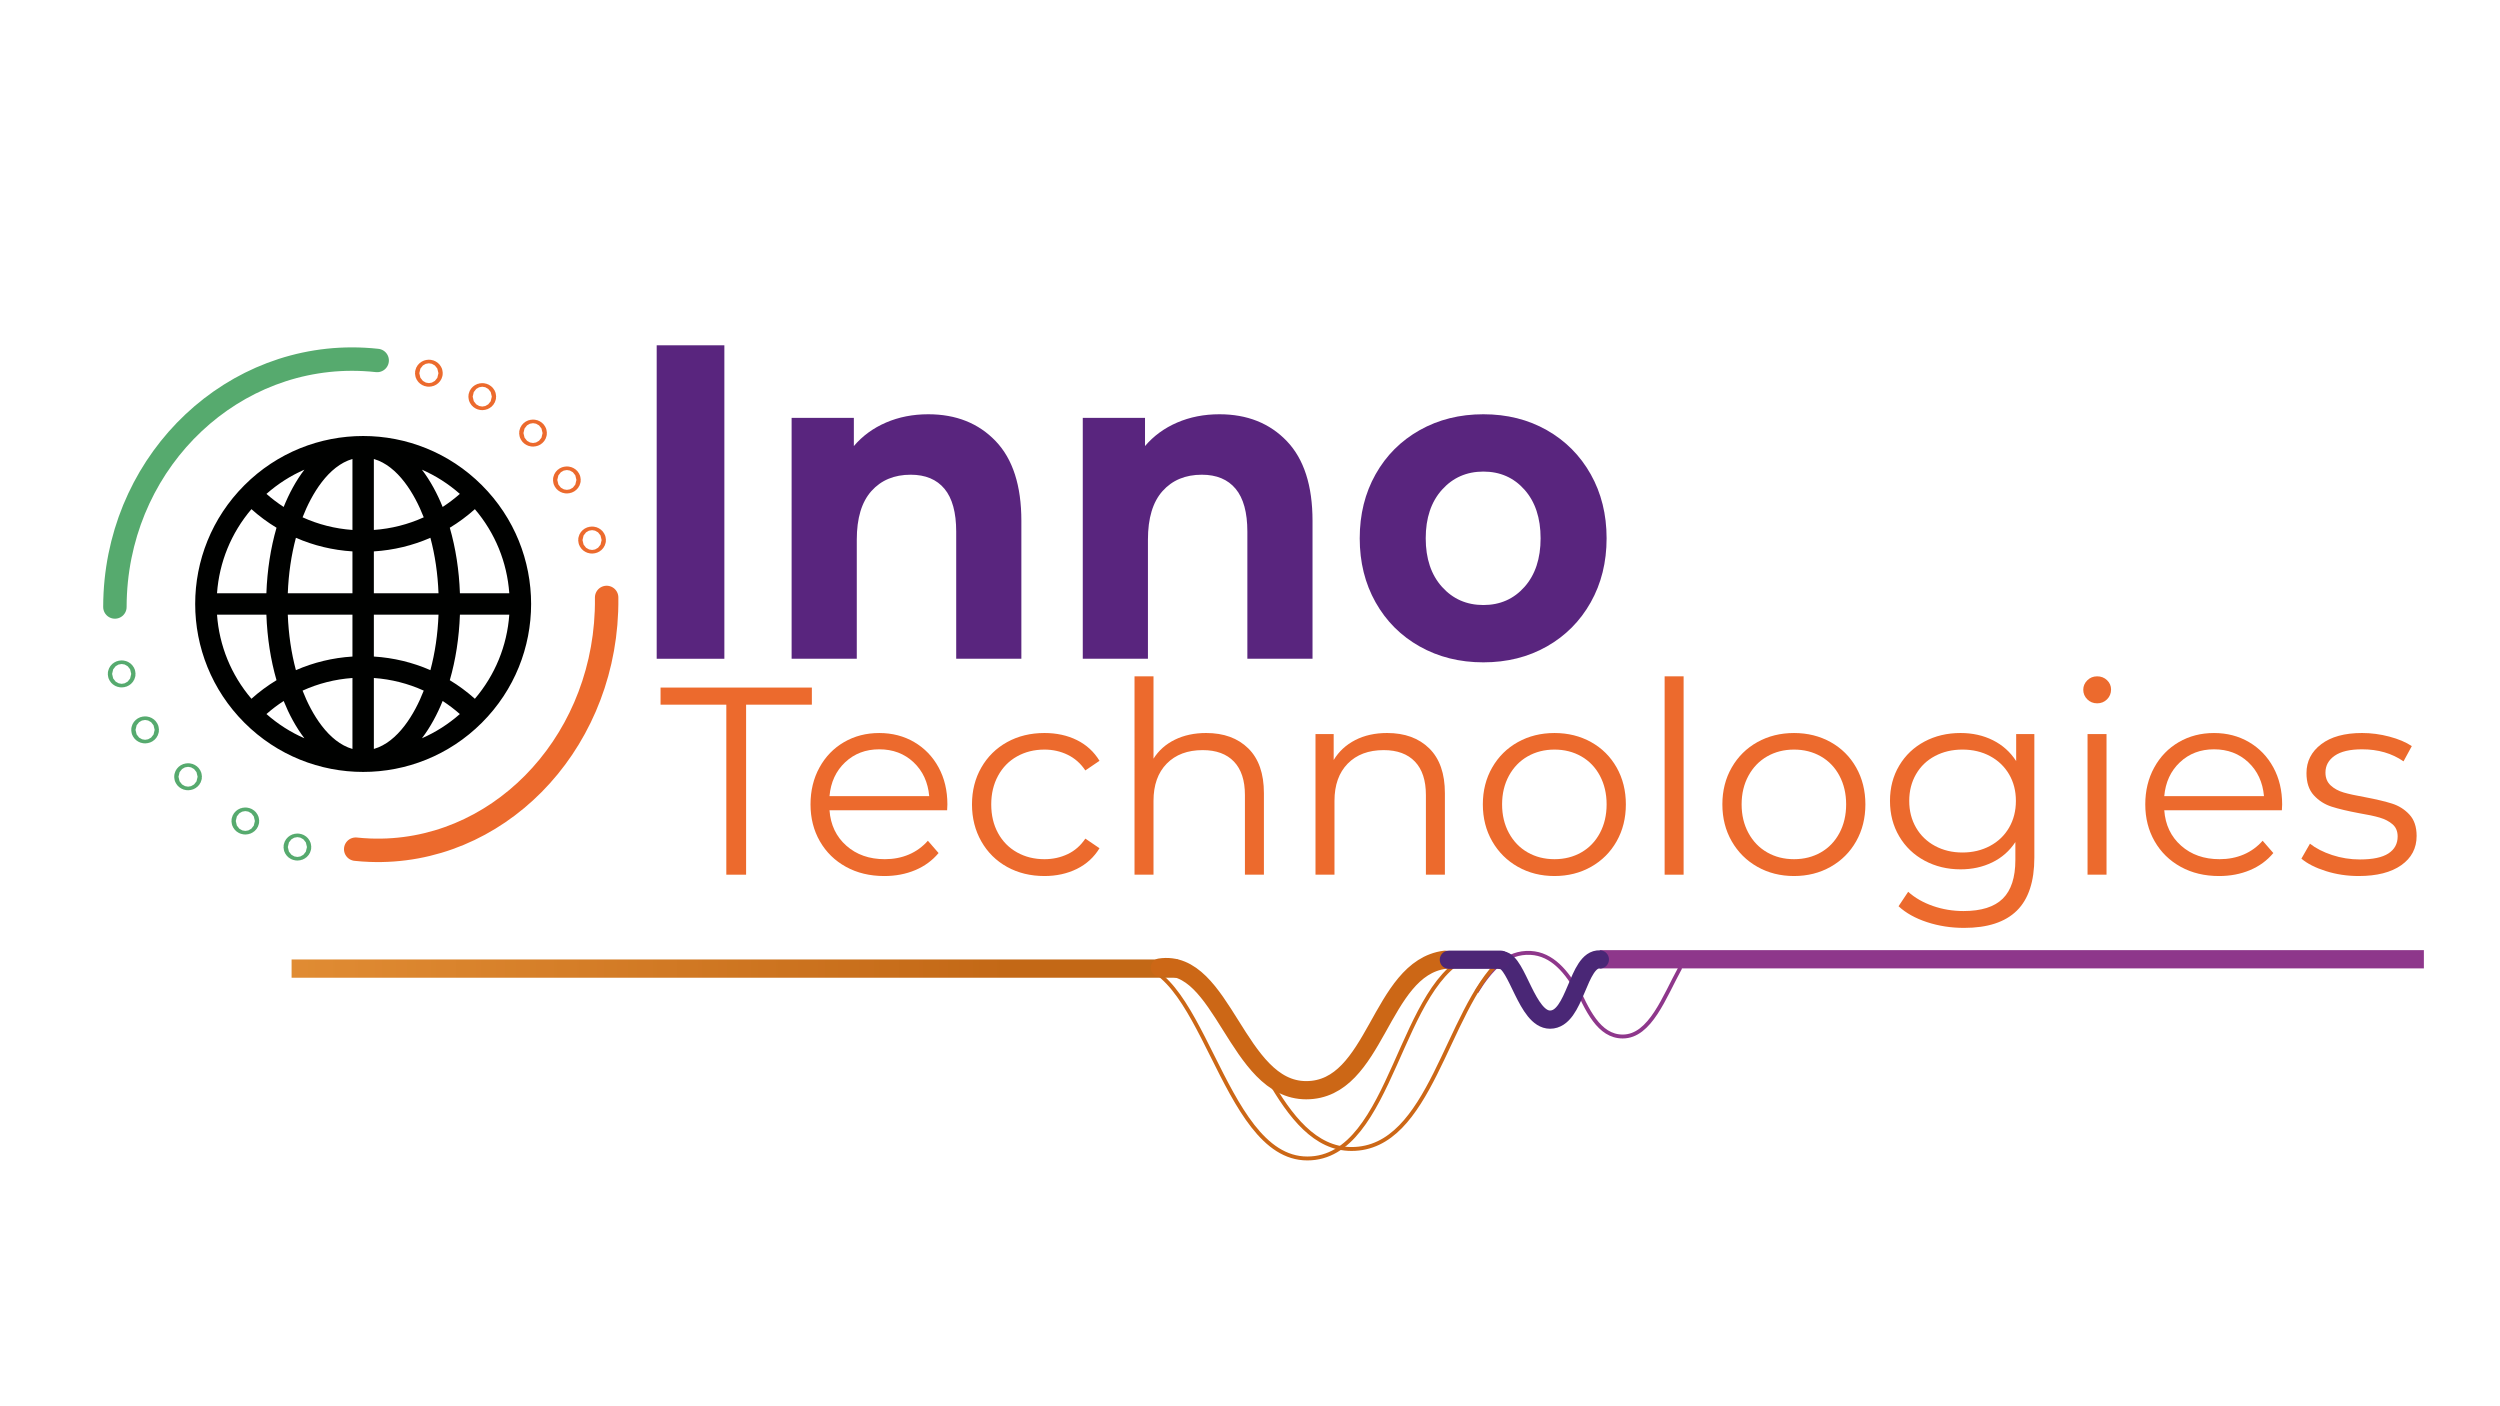 <?xml version="1.0" encoding="UTF-8" standalone="no"?>
<svg
   xmlns:dc="http://purl.org/dc/elements/1.1/"
   xmlns:cc="http://creativecommons.org/ns#"
   xmlns:rdf="http://www.w3.org/1999/02/22-rdf-syntax-ns#"
   xmlns:svg="http://www.w3.org/2000/svg"
   xmlns="http://www.w3.org/2000/svg"
   viewBox="0 0 2560 1440"
   height="1440"
   width="2560"
   xml:space="preserve"
   id="svg2"
   version="1.1"><defs
     id="defs6"><clipPath
       id="clipPath18"
       clipPathUnits="userSpaceOnUse"><path
         id="path16"
         d="M 0,1080 H 1920 V 0 H 0 Z" /></clipPath><linearGradient
       id="linearGradient42"
       spreadMethod="pad"
       gradientTransform="matrix(81.106,4.307,4.961,-93.309,780.571,1369.813)"
       gradientUnits="userSpaceOnUse"
       y2="0"
       x2="1"
       y1="0"
       x1="0"><stop
         id="stop38"
         offset="0"
         style="stop-opacity:1;stop-color:#8e378b" /><stop
         id="stop40"
         offset="1"
         style="stop-opacity:1;stop-color:#4d2676" /></linearGradient><linearGradient
       id="linearGradient52"
       spreadMethod="pad"
       gradientTransform="matrix(-270.762,4.25312e-5,4.25312e-5,270.762,780.121,1435.759)"
       gradientUnits="userSpaceOnUse"
       y2="0"
       x2="1"
       y1="0"
       x1="0"><stop
         id="stop48"
         offset="0"
         style="stop-opacity:1;stop-color:#4a2776" /><stop
         id="stop50"
         offset="1"
         style="stop-opacity:1;stop-color:#cc6716" /></linearGradient><linearGradient
       id="linearGradient62"
       spreadMethod="pad"
       gradientTransform="matrix(-180.949,2.84234e-5,2.84234e-5,180.949,800.721,1434.454)"
       gradientUnits="userSpaceOnUse"
       y2="0"
       x2="1"
       y1="0"
       x1="0"><stop
         id="stop58"
         offset="0"
         style="stop-opacity:1;stop-color:#4a2776" /><stop
         id="stop60"
         offset="1"
         style="stop-opacity:1;stop-color:#cc6716" /></linearGradient><linearGradient
       id="linearGradient72"
       spreadMethod="pad"
       gradientTransform="matrix(83.552,1.31242e-5,-1.31242e-5,83.552,855.321,1394.376)"
       gradientUnits="userSpaceOnUse"
       y2="0"
       x2="1"
       y1="0"
       x1="0"><stop
         id="stop68"
         offset="0"
         style="stop-opacity:1;stop-color:#8e378b" /><stop
         id="stop70"
         offset="1"
         style="stop-opacity:1;stop-color:#4d2676" /></linearGradient><linearGradient
       id="linearGradient82"
       spreadMethod="pad"
       gradientTransform="matrix(681,0,0,681,-129.309,1368.327)"
       gradientUnits="userSpaceOnUse"
       y2="0"
       x2="1"
       y1="0"
       x1="0"><stop
         id="stop78"
         offset="0"
         style="stop-opacity:1;stop-color:#e7943a" /><stop
         id="stop80"
         offset="1"
         style="stop-opacity:1;stop-color:#c36816" /></linearGradient><linearGradient
       id="linearGradient92"
       spreadMethod="pad"
       gradientTransform="matrix(633,0,0,633,875.691,1361.161)"
       gradientUnits="userSpaceOnUse"
       y2="0"
       x2="1"
       y1="0"
       x1="0"><stop
         id="stop88"
         offset="0"
         style="stop-opacity:1;stop-color:#8e378b" /><stop
         id="stop90"
         offset="1"
         style="stop-opacity:1;stop-color:#4d2676" /></linearGradient><linearGradient
       id="linearGradient102"
       spreadMethod="pad"
       gradientTransform="matrix(-233,3.65996e-5,3.65996e-5,233,763.691,1411.636)"
       gradientUnits="userSpaceOnUse"
       y2="0"
       x2="1"
       y1="0"
       x1="0"><stop
         id="stop98"
         offset="0"
         style="stop-opacity:1;stop-color:#4a2776" /><stop
         id="stop100"
         offset="1"
         style="stop-opacity:1;stop-color:#cc6716" /></linearGradient><linearGradient
       id="linearGradient112"
       spreadMethod="pad"
       gradientTransform="matrix(-89,1.39801e-5,1.39801e-5,89,882.691,1384.398)"
       gradientUnits="userSpaceOnUse"
       y2="0"
       x2="1"
       y1="0"
       x1="0"><stop
         id="stop108"
         offset="0"
         style="stop-opacity:1;stop-color:#8e378b" /><stop
         id="stop110"
         offset="1"
         style="stop-opacity:1;stop-color:#4a2776" /></linearGradient><linearGradient
       id="linearGradient218"
       spreadMethod="pad"
       gradientTransform="matrix(-54,0,0,54,806.691,1361.524)"
       gradientUnits="userSpaceOnUse"
       y2="0"
       x2="1"
       y1="0"
       x1="0"><stop
         id="stop212"
         offset="0"
         style="stop-opacity:1;stop-color:#4d2676" /><stop
         id="stop214"
         offset="0"
         style="stop-opacity:1;stop-color:#4d2676" /><stop
         id="stop216"
         offset="1"
         style="stop-opacity:1;stop-color:#4d2676" /></linearGradient></defs><g
     transform="matrix(1.333,0,0,-1.333,0,1440)"
     id="g10"><g
       id="g12"><g
         clip-path="url(#clipPath18)"
         id="g14"><g
           transform="translate(353.309,624.524)"
           id="g20"><path
             id="path22"
             style="fill:#000100;fill-opacity:1;fill-rule:nonzero;stroke:none"
             d="M 0,0 C -0.628,17.748 -3.291,34.821 -7.781,50.336 -0.987,54.448 5.46,59.219 11.487,64.608 27.022,46.366 36.21,23.92 37.926,0 Z m -13.276,-82.744 c 4.617,-2.995 9.035,-6.346 13.225,-10.039 -8.799,-7.75 -18.618,-14.001 -29.141,-18.611 6.581,8.637 11.817,18.498 15.916,28.65 m -122.123,0 c 4.098,-10.152 9.335,-20.013 15.918,-28.65 -10.525,4.61 -20.341,10.861 -29.143,18.611 4.189,3.693 8.609,7.044 13.225,10.039 m -0.003,149.046 c -4.613,2.998 -9.033,6.345 -13.222,10.037 8.802,7.752 18.618,14.004 29.141,18.611 -6.581,-8.636 -11.818,-18.499 -15.919,-28.648 M -29.192,94.95 C -18.669,90.343 -8.85,84.091 -0.051,76.339 -4.241,72.647 -8.659,69.3 -13.276,66.302 -17.375,76.453 -22.611,86.314 -29.192,94.95 M -66.116,48.639 v 54.518 c 18.499,-5.335 31.348,-26.862 38.316,-44.81 -11.981,-5.448 -24.909,-8.75 -38.316,-9.708 m 0,-48.639 v 32.166 c 15.166,0.946 29.814,4.501 43.434,10.456 3.538,-13.192 5.665,-27.61 6.234,-42.622 z m 0,-48.608 v 32.167 h 49.668 c -0.569,-15.014 -2.696,-29.43 -6.234,-42.624 -13.62,5.956 -28.268,9.512 -43.434,10.457 m 0,-16.473 c 13.407,-0.959 26.335,-4.26 38.316,-9.708 -6.968,-17.951 -19.817,-39.476 -38.316,-44.811 z m -16.443,0 V -119.6 c -18.499,5.335 -31.345,26.86 -38.317,44.811 11.982,5.448 24.909,8.749 38.317,9.708 m 0,48.64 v -32.167 c -15.167,-0.945 -29.815,-4.501 -43.435,-10.457 -3.537,13.194 -5.665,27.61 -6.234,42.624 z m 0,48.607 V 0 h -49.669 c 0.569,15.012 2.697,29.43 6.234,42.622 13.62,-5.955 28.268,-9.51 43.435,-10.456 m 0,16.473 c -13.408,0.958 -26.335,4.26 -38.317,9.708 6.968,17.949 19.818,39.475 38.317,44.81 z m -77.603,15.969 c 6.025,-5.389 12.474,-10.16 19.267,-14.267 -4.49,-15.52 -7.151,-32.593 -7.782,-50.341 h -37.926 c 1.716,23.92 10.907,46.366 26.441,64.608 m -26.441,-81.049 h 37.926 c 0.631,-17.747 3.292,-34.822 7.782,-50.339 -6.793,-4.11 -13.242,-8.879 -19.267,-14.27 -15.534,18.243 -24.725,40.685 -26.441,64.609 M 11.487,-81.05 c -6.027,5.391 -12.474,10.16 -19.268,14.27 4.49,15.517 7.152,32.592 7.781,50.339 H 37.926 C 36.21,-40.365 27.02,-62.807 11.487,-81.05 M 16.88,82.999 c -50.412,50.411 -132.015,50.419 -182.437,0 -50.411,-50.416 -50.418,-132.018 0,-182.434 50.413,-50.414 132.016,-50.421 182.437,0 50.412,50.409 50.418,132.012 0,182.434" /></g><g
           transform="translate(88.267,613.986)"
           id="g24"><path
             id="path26"
             style="fill:none;stroke:#56aa6e;stroke-width:18;stroke-linecap:round;stroke-linejoin:miter;stroke-miterlimit:10;stroke-dasharray:none;stroke-opacity:1"
             d="m 0,0 c 0.003,3.44 0.096,6.901 0.278,10.379 5.498,104.565 91.094,185.066 191.182,179.804 3.365,-0.177 6.706,-0.448 10.016,-0.811" /></g><g
           transform="translate(466.016,621.316)"
           id="g28"><path
             id="path30"
             style="fill:none;stroke:#ec6a2d;stroke-width:18;stroke-linecap:round;stroke-linejoin:miter;stroke-miterlimit:10;stroke-dasharray:none;stroke-opacity:1"
             d="m 0,0 c 0.045,-3.518 0.001,-7.057 -0.132,-10.616 -3.946,-104.996 -85.263,-187.178 -181.627,-183.557 -3.704,0.139 -7.378,0.402 -11.016,0.79" /></g><g
           transform="translate(456.48,665.401)"
           id="g32"><path
             id="path34"
             style="fill:none;stroke:#ec6a2d;stroke-width:18;stroke-linecap:butt;stroke-linejoin:miter;stroke-miterlimit:10;stroke-dasharray:none;stroke-opacity:1"
             d="m 0,0 c 0,-0.766 -0.744,-1.386 -1.66,-1.386 -0.916,0 -1.66,0.62 -1.66,1.386 0,0.766 0.744,1.387 1.66,1.387 C -0.744,1.387 0,0.766 0,0 Z" /></g><g
           transform="translate(1134.16,318.19)"
           id="g36"><path
             id="path44"
             style="fill:none;stroke:url(#linearGradient42);stroke-width:3;stroke-linecap:butt;stroke-linejoin:miter;stroke-miterlimit:10;stroke-dasharray:none;stroke-opacity:1"
             d="M 0,0 C 10.87,17.641 23.412,31.029 41.633,30.062 58.119,29.185 69.473,15.736 78.98,-1.547" /></g><g
           transform="translate(1133,347.251)"
           id="g46"><path
             id="path54"
             style="fill:none;stroke:url(#linearGradient52);stroke-width:3;stroke-linecap:butt;stroke-linejoin:miter;stroke-miterlimit:10;stroke-dasharray:none;stroke-opacity:1"
             d="m 0,0 c -58.415,-17.438 -62.549,-156.907 -128.733,-156.907 -67.17,0 -80.145,160.276 -141.32,148.657" /></g><g
           transform="translate(1153,342.922)"
           id="g56"><path
             id="path64"
             style="fill:none;stroke:url(#linearGradient62);stroke-width:3;stroke-linecap:butt;stroke-linejoin:miter;stroke-miterlimit:10;stroke-dasharray:none;stroke-opacity:1"
             d="m 0,0 c -42.378,-39.621 -53.813,-145.297 -114.782,-145.297 -27.922,0 -47.03,24.721 -63.84,54.123" /></g><g
           transform="translate(1210,324.696)"
           id="g66"><path
             id="path74"
             style="fill:none;stroke:url(#linearGradient72);stroke-width:3;stroke-linecap:butt;stroke-linejoin:miter;stroke-miterlimit:10;stroke-dasharray:none;stroke-opacity:1"
             d="m 0,0 c 9.139,-20.331 18.273,-40.661 36.549,-40.661 21.195,0 31.967,30.526 44.32,53.006" /></g><g
           transform="translate(224,336.196)"
           id="g76"><path
             id="path84"
             style="fill:none;stroke:url(#linearGradient82);stroke-width:14;stroke-linecap:butt;stroke-linejoin:round;stroke-miterlimit:10;stroke-dasharray:none;stroke-opacity:1"
             d="M 0,0 H 681" /></g><g
           transform="translate(1229,343.363)"
           id="g86"><path
             id="path94"
             style="fill:none;stroke:url(#linearGradient92);stroke-width:14;stroke-linecap:butt;stroke-linejoin:round;stroke-miterlimit:10;stroke-dasharray:none;stroke-opacity:1"
             d="M 0,0 H 15.287 19.969 633" /></g><g
           transform="translate(1110,343)"
           id="g96"><path
             id="path104"
             style="fill:none;stroke:url(#linearGradient102);stroke-width:14;stroke-linecap:round;stroke-linejoin:round;stroke-miterlimit:10;stroke-dasharray:none;stroke-opacity:1"
             d="m 0,0 c -50.53,-6.53 -52.421,-100.221 -106.614,-100.221 -53.416,0 -63.738,101.587 -112.386,94.22" /></g><g
           transform="translate(1229,343.242)"
           id="g106"><path
             id="path114"
             style="fill:none;stroke:url(#linearGradient112);stroke-width:14;stroke-linecap:round;stroke-linejoin:round;stroke-miterlimit:10;stroke-dasharray:none;stroke-opacity:1"
             d="m 0,0 c -17.386,0.866 -18.358,-46.242 -38.283,-46.242 -17.711,0 -25.204,44.166 -36.717,45.575" /></g><g
           transform="translate(557.949,538.948)"
           id="g116"><path
             id="path118"
             style="fill:#ec6a2d;fill-opacity:1;fill-rule:nonzero;stroke:none"
             d="M 0,0 H -50.519 V 13.143 H 65.715 V 0 H 15.197 V -130.609 H 0 Z" /></g><g
           transform="translate(649.231,494.693)"
           id="g120"><path
             id="path122"
             style="fill:#ec6a2d;fill-opacity:1;fill-rule:nonzero;stroke:none"
             d="m 0,0 c -7.053,-6.643 -11.058,-15.3 -12.014,-25.979 h 76.6 C 63.626,-15.3 59.622,-6.643 52.572,0 45.52,6.639 36.724,9.96 26.183,9.96 15.777,9.96 7.049,6.639 0,0 m 78.345,-36.862 h -90.359 c 0.822,-11.228 5.134,-20.299 12.938,-27.211 7.804,-6.914 17.661,-10.37 29.572,-10.37 6.706,0 12.867,1.196 18.483,3.593 5.611,2.394 10.473,5.92 14.58,10.577 l 8.214,-9.448 c -4.794,-5.75 -10.781,-10.133 -17.969,-13.142 -7.187,-3.013 -15.094,-4.518 -23.719,-4.518 -11.089,0 -20.915,2.361 -29.469,7.085 -8.558,4.723 -15.232,11.259 -20.023,19.611 -4.794,8.35 -7.187,17.796 -7.187,28.34 0,10.541 2.291,19.988 6.879,28.34 4.586,8.35 10.884,14.854 18.893,19.51 8.009,4.652 17.01,6.981 27.005,6.981 9.992,0 18.961,-2.329 26.902,-6.981 7.939,-4.656 14.17,-11.125 18.688,-19.407 4.519,-8.286 6.777,-17.764 6.777,-28.443 z" /></g><g
           transform="translate(773.678,414.294)"
           id="g124"><path
             id="path126"
             style="fill:#ec6a2d;fill-opacity:1;fill-rule:nonzero;stroke:none"
             d="m 0,0 c -8.42,4.653 -15.027,11.192 -19.817,19.612 -4.794,8.42 -7.188,17.899 -7.188,28.443 0,10.541 2.394,19.987 7.188,28.34 4.79,8.349 11.397,14.853 19.817,19.509 8.419,4.653 17.969,6.982 28.648,6.982 9.309,0 17.625,-1.816 24.951,-5.442 7.322,-3.629 13.108,-8.933 17.353,-15.916 L 60.068,74.136 c -3.562,5.339 -8.08,9.343 -13.554,12.013 -5.477,2.67 -11.433,4.004 -17.866,4.004 -7.804,0 -14.821,-1.745 -21.05,-5.236 -6.231,-3.491 -11.089,-8.455 -14.58,-14.889 -3.492,-6.436 -5.237,-13.758 -5.237,-21.973 0,-8.353 1.745,-15.71 5.237,-22.076 3.491,-6.367 8.349,-11.295 14.58,-14.787 6.229,-3.491 13.246,-5.236 21.05,-5.236 6.433,0 12.389,1.3 17.866,3.901 5.474,2.6 9.992,6.573 13.554,11.912 L 70.952,14.376 C 66.707,7.394 60.889,2.086 53.497,-1.54 46.104,-5.169 37.818,-6.981 28.648,-6.981 17.969,-6.981 8.419,-4.655 0,0" /></g><g
           transform="translate(958.912,505.372)"
           id="g128"><path
             id="path130"
             style="fill:#ec6a2d;fill-opacity:1;fill-rule:nonzero;stroke:none"
             d="M 0,0 C 8.008,-7.875 12.014,-19.34 12.014,-34.398 V -97.033 H -2.567 v 61.197 c 0,11.225 -2.808,19.782 -8.42,25.67 -5.616,5.886 -13.624,8.831 -24.027,8.831 -11.638,0 -20.844,-3.459 -27.621,-10.371 -6.777,-6.915 -10.166,-16.464 -10.166,-28.648 v -56.679 h -14.58 V 55.345 h 14.58 V -7.906 c 3.969,6.295 9.447,11.156 16.429,14.58 6.982,3.421 14.992,5.134 24.027,5.134 C -18.791,11.808 -8.009,7.871 0,0" /></g><g
           transform="translate(1097.938,505.372)"
           id="g132"><path
             id="path134"
             style="fill:#ec6a2d;fill-opacity:1;fill-rule:nonzero;stroke:none"
             d="M 0,0 C 8.009,-7.875 12.014,-19.34 12.014,-34.398 V -97.033 H -2.567 v 61.197 c 0,11.225 -2.808,19.782 -8.42,25.67 -5.616,5.886 -13.624,8.831 -24.028,8.831 -11.637,0 -20.843,-3.459 -27.62,-10.371 -6.777,-6.915 -10.166,-16.464 -10.166,-28.648 v -56.679 h -14.58 V 10.986 h 13.964 v -19.92 c 3.97,6.572 9.479,11.671 16.532,15.3 7.049,3.626 15.229,5.442 24.54,5.442 C -18.791,11.808 -8.009,7.871 0,0" /></g><g
           transform="translate(1214.785,425.486)"
           id="g136"><path
             id="path138"
             style="fill:#ec6a2d;fill-opacity:1;fill-rule:nonzero;stroke:none"
             d="m 0,0 c 6.09,3.491 10.849,8.452 14.272,14.889 3.421,6.433 5.134,13.759 5.134,21.973 0,8.215 -1.713,15.537 -5.134,21.974 C 10.849,65.27 6.09,70.233 0,73.725 c -6.094,3.491 -12.973,5.236 -20.639,5.236 -7.669,0 -14.549,-1.745 -20.638,-5.236 -6.094,-3.492 -10.885,-8.455 -14.375,-14.889 -3.492,-6.437 -5.238,-13.759 -5.238,-21.974 0,-8.214 1.746,-15.54 5.238,-21.973 3.49,-6.437 8.281,-11.398 14.375,-14.889 6.089,-3.491 12.969,-5.236 20.638,-5.236 7.666,0 14.545,1.745 20.639,5.236 m -48.773,-11.089 c -8.353,4.723 -14.924,11.259 -19.715,19.611 -4.793,8.35 -7.188,17.796 -7.188,28.34 0,10.541 2.395,19.988 7.188,28.34 4.791,8.35 11.362,14.854 19.715,19.51 8.349,4.652 17.728,6.981 28.134,6.981 10.403,0 19.783,-2.329 28.135,-6.981 8.349,-4.656 14.889,-11.16 19.611,-19.51 4.724,-8.352 7.085,-17.799 7.085,-28.34 0,-10.544 -2.361,-19.99 -7.085,-28.34 C 22.385,0.17 15.845,-6.366 7.496,-11.089 c -8.352,-4.724 -17.732,-7.085 -28.135,-7.085 -10.406,0 -19.785,2.361 -28.134,7.085" /></g><path
           id="path140"
           style="fill:#ec6a2d;fill-opacity:1;fill-rule:nonzero;stroke:none"
           d="m 1278.756,560.717 h 14.58 V 408.339 h -14.58 z" /><g
           transform="translate(1398.788,425.486)"
           id="g142"><path
             id="path144"
             style="fill:#ec6a2d;fill-opacity:1;fill-rule:nonzero;stroke:none"
             d="m 0,0 c 6.09,3.491 10.849,8.452 14.272,14.889 3.421,6.433 5.134,13.759 5.134,21.973 0,8.215 -1.713,15.537 -5.134,21.974 C 10.849,65.27 6.09,70.233 0,73.725 c -6.094,3.491 -12.973,5.236 -20.639,5.236 -7.669,0 -14.549,-1.745 -20.638,-5.236 -6.094,-3.492 -10.885,-8.455 -14.375,-14.889 -3.492,-6.437 -5.238,-13.759 -5.238,-21.974 0,-8.214 1.746,-15.54 5.238,-21.973 3.49,-6.437 8.281,-11.398 14.375,-14.889 6.089,-3.491 12.969,-5.236 20.638,-5.236 7.666,0 14.545,1.745 20.639,5.236 m -48.773,-11.089 c -8.353,4.723 -14.924,11.259 -19.715,19.611 -4.793,8.35 -7.188,17.796 -7.188,28.34 0,10.541 2.395,19.988 7.188,28.34 4.791,8.35 11.362,14.854 19.715,19.51 8.349,4.652 17.728,6.981 28.134,6.981 10.403,0 19.783,-2.329 28.135,-6.981 8.349,-4.656 14.889,-11.16 19.611,-19.51 4.724,-8.352 7.085,-17.799 7.085,-28.34 0,-10.544 -2.361,-19.99 -7.085,-28.34 C 22.385,0.17 15.845,-6.366 7.496,-11.089 c -8.352,-4.724 -17.732,-7.085 -28.135,-7.085 -10.406,0 -19.785,2.361 -28.134,7.085" /></g><g
           transform="translate(1528.679,430.415)"
           id="g146"><path
             id="path148"
             style="fill:#ec6a2d;fill-opacity:1;fill-rule:nonzero;stroke:none"
             d="m 0,0 c 6.295,3.354 11.191,8.041 14.683,14.067 3.491,6.023 5.237,12.868 5.237,20.537 0,7.666 -1.746,14.477 -5.237,20.433 -3.492,5.955 -8.353,10.608 -14.58,13.964 -6.232,3.353 -13.317,5.031 -21.255,5.031 -7.804,0 -14.822,-1.642 -21.05,-4.928 -6.232,-3.286 -11.09,-7.942 -14.58,-13.964 -3.491,-6.027 -5.238,-12.87 -5.238,-20.536 0,-7.669 1.747,-14.514 5.238,-20.537 3.49,-6.026 8.348,-10.713 14.58,-14.067 6.228,-3.356 13.246,-5.031 21.05,-5.031 7.803,0 14.853,1.675 21.152,5.031 M 34.09,85.943 V -8.933 c 0,-18.344 -4.486,-31.933 -13.451,-40.764 -8.969,-8.83 -22.488,-13.246 -40.56,-13.246 -9.995,0 -19.476,1.473 -28.442,4.416 -8.968,2.945 -16.259,7.017 -21.87,12.218 l 7.392,11.089 c 5.201,-4.652 11.532,-8.281 18.996,-10.884 7.46,-2.598 15.299,-3.901 23.514,-3.901 13.688,0 23.751,3.183 30.187,9.549 6.434,6.366 9.653,16.259 9.653,29.675 V 2.978 C 14.991,-3.87 9.067,-9.071 1.745,-12.63 c -7.325,-3.561 -15.437,-5.339 -24.335,-5.339 -10.134,0 -19.34,2.224 -27.621,6.674 -8.285,4.447 -14.786,10.679 -19.51,18.689 -4.722,8.008 -7.085,17.076 -7.085,27.21 0,10.129 2.363,19.166 7.085,27.107 4.724,7.938 11.193,14.1 19.408,18.482 8.213,4.38 17.455,6.572 27.723,6.572 9.17,0 17.455,-1.848 24.849,-5.544 7.392,-3.698 13.348,-9.036 17.866,-16.019 v 20.741 z" /></g><path
           id="path150"
           style="fill:#ec6a2d;fill-opacity:1;fill-rule:nonzero;stroke:none"
           d="m 1603.634,516.358 h 14.58 v -108.02 h -14.58 z m -0.206,26.698 c -2.054,2.053 -3.08,4.517 -3.08,7.393 0,2.737 1.026,5.134 3.08,7.187 2.053,2.054 4.586,3.081 7.598,3.081 3.01,0 5.545,-0.995 7.599,-2.978 2.054,-1.987 3.08,-4.348 3.08,-7.085 0,-3.013 -1.026,-5.545 -3.08,-7.598 -2.054,-2.054 -4.589,-3.081 -7.599,-3.081 -3.012,0 -5.545,1.027 -7.598,3.081" /><g
           transform="translate(1674.585,494.693)"
           id="g152"><path
             id="path154"
             style="fill:#ec6a2d;fill-opacity:1;fill-rule:nonzero;stroke:none"
             d="m 0,0 c -7.053,-6.643 -11.058,-15.3 -12.014,-25.979 h 76.6 C 63.626,-15.3 59.622,-6.643 52.572,0 45.52,6.639 36.724,9.96 26.184,9.96 15.777,9.96 7.05,6.639 0,0 m 78.345,-36.862 h -90.359 c 0.822,-11.228 5.134,-20.299 12.938,-27.211 7.804,-6.914 17.661,-10.37 29.572,-10.37 6.706,0 12.867,1.196 18.483,3.593 5.612,2.394 10.473,5.92 14.58,10.577 l 8.214,-9.448 c -4.794,-5.75 -10.781,-10.133 -17.968,-13.142 -7.188,-3.013 -15.095,-4.518 -23.72,-4.518 -11.089,0 -20.914,2.361 -29.469,7.085 -8.557,4.723 -15.232,11.259 -20.023,19.611 -4.793,8.35 -7.188,17.796 -7.188,28.34 0,10.541 2.291,19.988 6.88,28.34 4.585,8.35 10.884,14.854 18.894,19.51 8.008,4.652 17.009,6.981 27.005,6.981 9.992,0 18.96,-2.329 26.902,-6.981 7.938,-4.656 14.17,-11.125 18.687,-19.407 4.518,-8.286 6.778,-17.764 6.778,-28.443 z" /></g><g
           transform="translate(1786.709,411.111)"
           id="g156"><path
             id="path158"
             style="fill:#ec6a2d;fill-opacity:1;fill-rule:nonzero;stroke:none"
             d="m 0,0 c -8.009,2.531 -14.272,5.715 -18.79,9.549 l 6.571,11.501 C -7.701,17.487 -2.021,14.58 4.826,12.321 11.67,10.063 18.79,8.933 26.184,8.933 c 9.857,0 17.147,1.541 21.871,4.621 4.722,3.08 7.085,7.425 7.085,13.04 0,3.969 -1.303,7.085 -3.903,9.344 -2.602,2.259 -5.887,3.969 -9.857,5.134 -3.972,1.161 -9.241,2.291 -15.813,3.389 -8.762,1.643 -15.812,3.317 -21.152,5.031 -5.339,1.71 -9.893,4.62 -13.656,8.728 -3.768,4.107 -5.648,9.787 -5.648,17.045 0,9.036 3.764,16.428 11.295,22.178 7.528,5.75 18.001,8.625 31.42,8.625 6.983,0 13.965,-0.923 20.947,-2.771 6.983,-1.849 12.733,-4.281 17.25,-7.291 L 59.657,84.301 c -8.901,6.16 -19.509,9.241 -31.831,9.241 -9.311,0 -16.326,-1.644 -21.049,-4.929 -4.723,-3.286 -7.085,-7.598 -7.085,-12.937 0,-4.108 1.334,-7.394 4.004,-9.858 2.67,-2.464 5.988,-4.281 9.96,-5.442 3.97,-1.165 9.448,-2.361 16.429,-3.594 8.626,-1.642 15.537,-3.286 20.742,-4.928 5.201,-1.643 9.652,-4.451 13.348,-8.42 C 67.872,39.461 69.72,33.987 69.72,27.005 69.72,17.559 65.783,10.063 57.912,4.518 50.037,-1.027 39.121,-3.799 25.156,-3.799 16.394,-3.799 8.009,-2.535 0,0" /></g><path
           id="path160"
           style="fill:#59257e;fill-opacity:1;fill-rule:nonzero;stroke:none"
           d="m 504.466,815.014 h 51.985 v -240.8 h -51.985 z" /><g
           transform="translate(764.871,741.398)"
           id="g162"><path
             id="path164"
             style="fill:#59257e;fill-opacity:1;fill-rule:nonzero;stroke:none"
             d="m 0,0 c 13.157,-13.76 19.735,-34.174 19.735,-61.232 v -105.952 h -50.06 v 97.696 c 0,14.674 -2.998,25.628 -8.985,32.852 -5.992,7.224 -14.656,10.836 -25.993,10.836 -12.625,0 -22.678,-4.187 -30.164,-12.556 -7.491,-8.374 -11.231,-20.812 -11.231,-37.324 v -91.504 h -50.06 V 17.888 h 47.814 V -3.784 c 6.628,7.794 14.866,13.814 24.709,18.06 9.837,4.241 20.642,6.364 32.41,6.364 C -30.435,20.64 -13.157,13.76 0,0" /></g><g
           transform="translate(988.533,741.398)"
           id="g166"><path
             id="path168"
             style="fill:#59257e;fill-opacity:1;fill-rule:nonzero;stroke:none"
             d="m 0,0 c 13.157,-13.76 19.735,-34.174 19.735,-61.232 v -105.952 h -50.059 v 97.696 c 0,14.674 -2.998,25.628 -8.986,32.852 -5.991,7.224 -14.655,10.836 -25.992,10.836 -12.625,0 -22.678,-4.187 -30.164,-12.556 -7.492,-8.374 -11.232,-20.812 -11.232,-37.324 v -91.504 h -50.06 V 17.888 h 47.814 V -3.784 c 6.629,7.794 14.866,13.814 24.709,18.06 9.838,4.241 20.643,6.364 32.411,6.364 C -30.435,20.64 -13.156,13.76 0,0" /></g><g
           transform="translate(1171.121,629.426)"
           id="g170"><path
             id="path172"
             style="fill:#59257e;fill-opacity:1;fill-rule:nonzero;stroke:none"
             d="M 0,0 C 8.233,9.288 12.354,21.726 12.354,37.324 12.354,52.917 8.233,65.36 0,74.648 -8.237,83.936 -18.772,88.58 -31.608,88.58 c -12.836,0 -23.425,-4.644 -31.769,-13.932 -8.344,-9.288 -12.515,-21.731 -12.515,-37.324 0,-15.598 4.171,-28.036 12.515,-37.324 8.344,-9.288 18.933,-13.932 31.769,-13.932 12.836,0 23.371,4.644 31.608,13.932 m -80.545,-45.752 c -14.44,8.138 -25.726,19.436 -33.854,33.884 -8.133,14.448 -12.195,30.842 -12.195,49.192 0,18.345 4.062,34.744 12.195,49.192 8.128,14.448 19.414,25.741 33.854,33.884 14.441,8.138 30.751,12.212 48.937,12.212 18.18,0 34.441,-4.074 48.776,-12.212 14.33,-8.143 25.561,-19.436 33.694,-33.884 C 58.99,72.068 63.057,55.669 63.057,37.324 63.057,18.974 58.99,2.58 50.862,-11.868 42.729,-26.316 31.498,-37.614 17.168,-45.752 2.833,-53.895 -13.428,-57.964 -31.608,-57.964 c -18.186,0 -34.496,4.069 -48.937,12.212" /></g><g
           transform="translate(437.122,711.577)"
           id="g174"><path
             id="path176"
             style="fill:none;stroke:#ec6a2d;stroke-width:18;stroke-linecap:butt;stroke-linejoin:miter;stroke-miterlimit:10;stroke-dasharray:none;stroke-opacity:1"
             d="m 0,0 c 0,-0.766 -0.743,-1.386 -1.66,-1.386 -0.916,0 -1.66,0.62 -1.66,1.386 0,0.766 0.744,1.387 1.66,1.387 C -0.743,1.387 0,0.766 0,0 Z" /></g><g
           transform="translate(411.122,747.577)"
           id="g178"><path
             id="path180"
             style="fill:none;stroke:#ec6a2d;stroke-width:18;stroke-linecap:butt;stroke-linejoin:miter;stroke-miterlimit:10;stroke-dasharray:none;stroke-opacity:1"
             d="m 0,0 c 0,-0.766 -0.743,-1.386 -1.66,-1.386 -0.916,0 -1.66,0.62 -1.66,1.386 0,0.766 0.744,1.387 1.66,1.387 C -0.743,1.387 0,0.766 0,0 Z" /></g><g
           transform="translate(372.122,775.577)"
           id="g182"><path
             id="path184"
             style="fill:none;stroke:#ec6a2d;stroke-width:18;stroke-linecap:butt;stroke-linejoin:miter;stroke-miterlimit:10;stroke-dasharray:none;stroke-opacity:1"
             d="m 0,0 c 0,-0.766 -0.743,-1.386 -1.66,-1.386 -0.916,0 -1.66,0.62 -1.66,1.386 0,0.766 0.744,1.387 1.66,1.387 C -0.743,1.387 0,0.766 0,0 Z" /></g><g
           transform="translate(331.122,793.577)"
           id="g186"><path
             id="path188"
             style="fill:none;stroke:#ec6a2d;stroke-width:18;stroke-linecap:butt;stroke-linejoin:miter;stroke-miterlimit:10;stroke-dasharray:none;stroke-opacity:1"
             d="m 0,0 c 0,-0.766 -0.743,-1.386 -1.66,-1.386 -0.916,0 -1.66,0.62 -1.66,1.386 0,0.766 0.744,1.387 1.66,1.387 C -0.743,1.387 0,0.766 0,0 Z" /></g><g
           transform="translate(230.122,429.577)"
           id="g190"><path
             id="path192"
             style="fill:none;stroke:#56aa6e;stroke-width:18;stroke-linecap:round;stroke-linejoin:miter;stroke-miterlimit:10;stroke-dasharray:none;stroke-opacity:1"
             d="m 0,0 c 0,-0.767 -0.743,-1.387 -1.66,-1.387 -0.916,0 -1.66,0.62 -1.66,1.387 0,0.766 0.744,1.387 1.66,1.387 C -0.743,1.387 0,0.766 0,0 Z" /></g><g
           transform="translate(190.122,449.577)"
           id="g194"><path
             id="path196"
             style="fill:none;stroke:#56aa6e;stroke-width:18;stroke-linecap:round;stroke-linejoin:miter;stroke-miterlimit:10;stroke-dasharray:none;stroke-opacity:1"
             d="m 0,0 c 0,-0.767 -0.743,-1.387 -1.66,-1.387 -0.916,0 -1.66,0.62 -1.66,1.387 0,0.766 0.744,1.387 1.66,1.387 C -0.743,1.387 0,0.766 0,0 Z" /></g><g
           transform="translate(146.122,483.577)"
           id="g198"><path
             id="path200"
             style="fill:none;stroke:#56aa6e;stroke-width:18;stroke-linecap:round;stroke-linejoin:miter;stroke-miterlimit:10;stroke-dasharray:none;stroke-opacity:1"
             d="m 0,0 c 0,-0.767 -0.743,-1.387 -1.66,-1.387 -0.916,0 -1.66,0.62 -1.66,1.387 0,0.766 0.744,1.387 1.66,1.387 C -0.743,1.387 0,0.766 0,0 Z" /></g><g
           transform="translate(113.122,519.577)"
           id="g202"><path
             id="path204"
             style="fill:none;stroke:#56aa6e;stroke-width:18;stroke-linecap:round;stroke-linejoin:miter;stroke-miterlimit:10;stroke-dasharray:none;stroke-opacity:1"
             d="m 0,0 c 0,-0.767 -0.743,-1.387 -1.66,-1.387 -0.916,0 -1.66,0.62 -1.66,1.387 0,0.766 0.744,1.387 1.66,1.387 C -0.743,1.387 0,0.766 0,0 Z" /></g><g
           transform="translate(95.122,562.577)"
           id="g206"><path
             id="path208"
             style="fill:none;stroke:#56aa6e;stroke-width:18;stroke-linecap:round;stroke-linejoin:miter;stroke-miterlimit:10;stroke-dasharray:none;stroke-opacity:1"
             d="m 0,0 c 0,-0.766 -0.743,-1.386 -1.66,-1.386 -0.916,0 -1.66,0.62 -1.66,1.386 0,0.766 0.744,1.387 1.66,1.387 C -0.743,1.387 0,0.766 0,0 Z" /></g><g
           transform="translate(1153,343)"
           id="g210"><path
             id="path220"
             style="fill:none;stroke:url(#linearGradient218);stroke-width:14;stroke-linecap:round;stroke-linejoin:round;stroke-miterlimit:10;stroke-dasharray:none;stroke-opacity:1"
             d="M 0,0 H -0.966 -1.262 -40" /></g></g></g></g></svg>